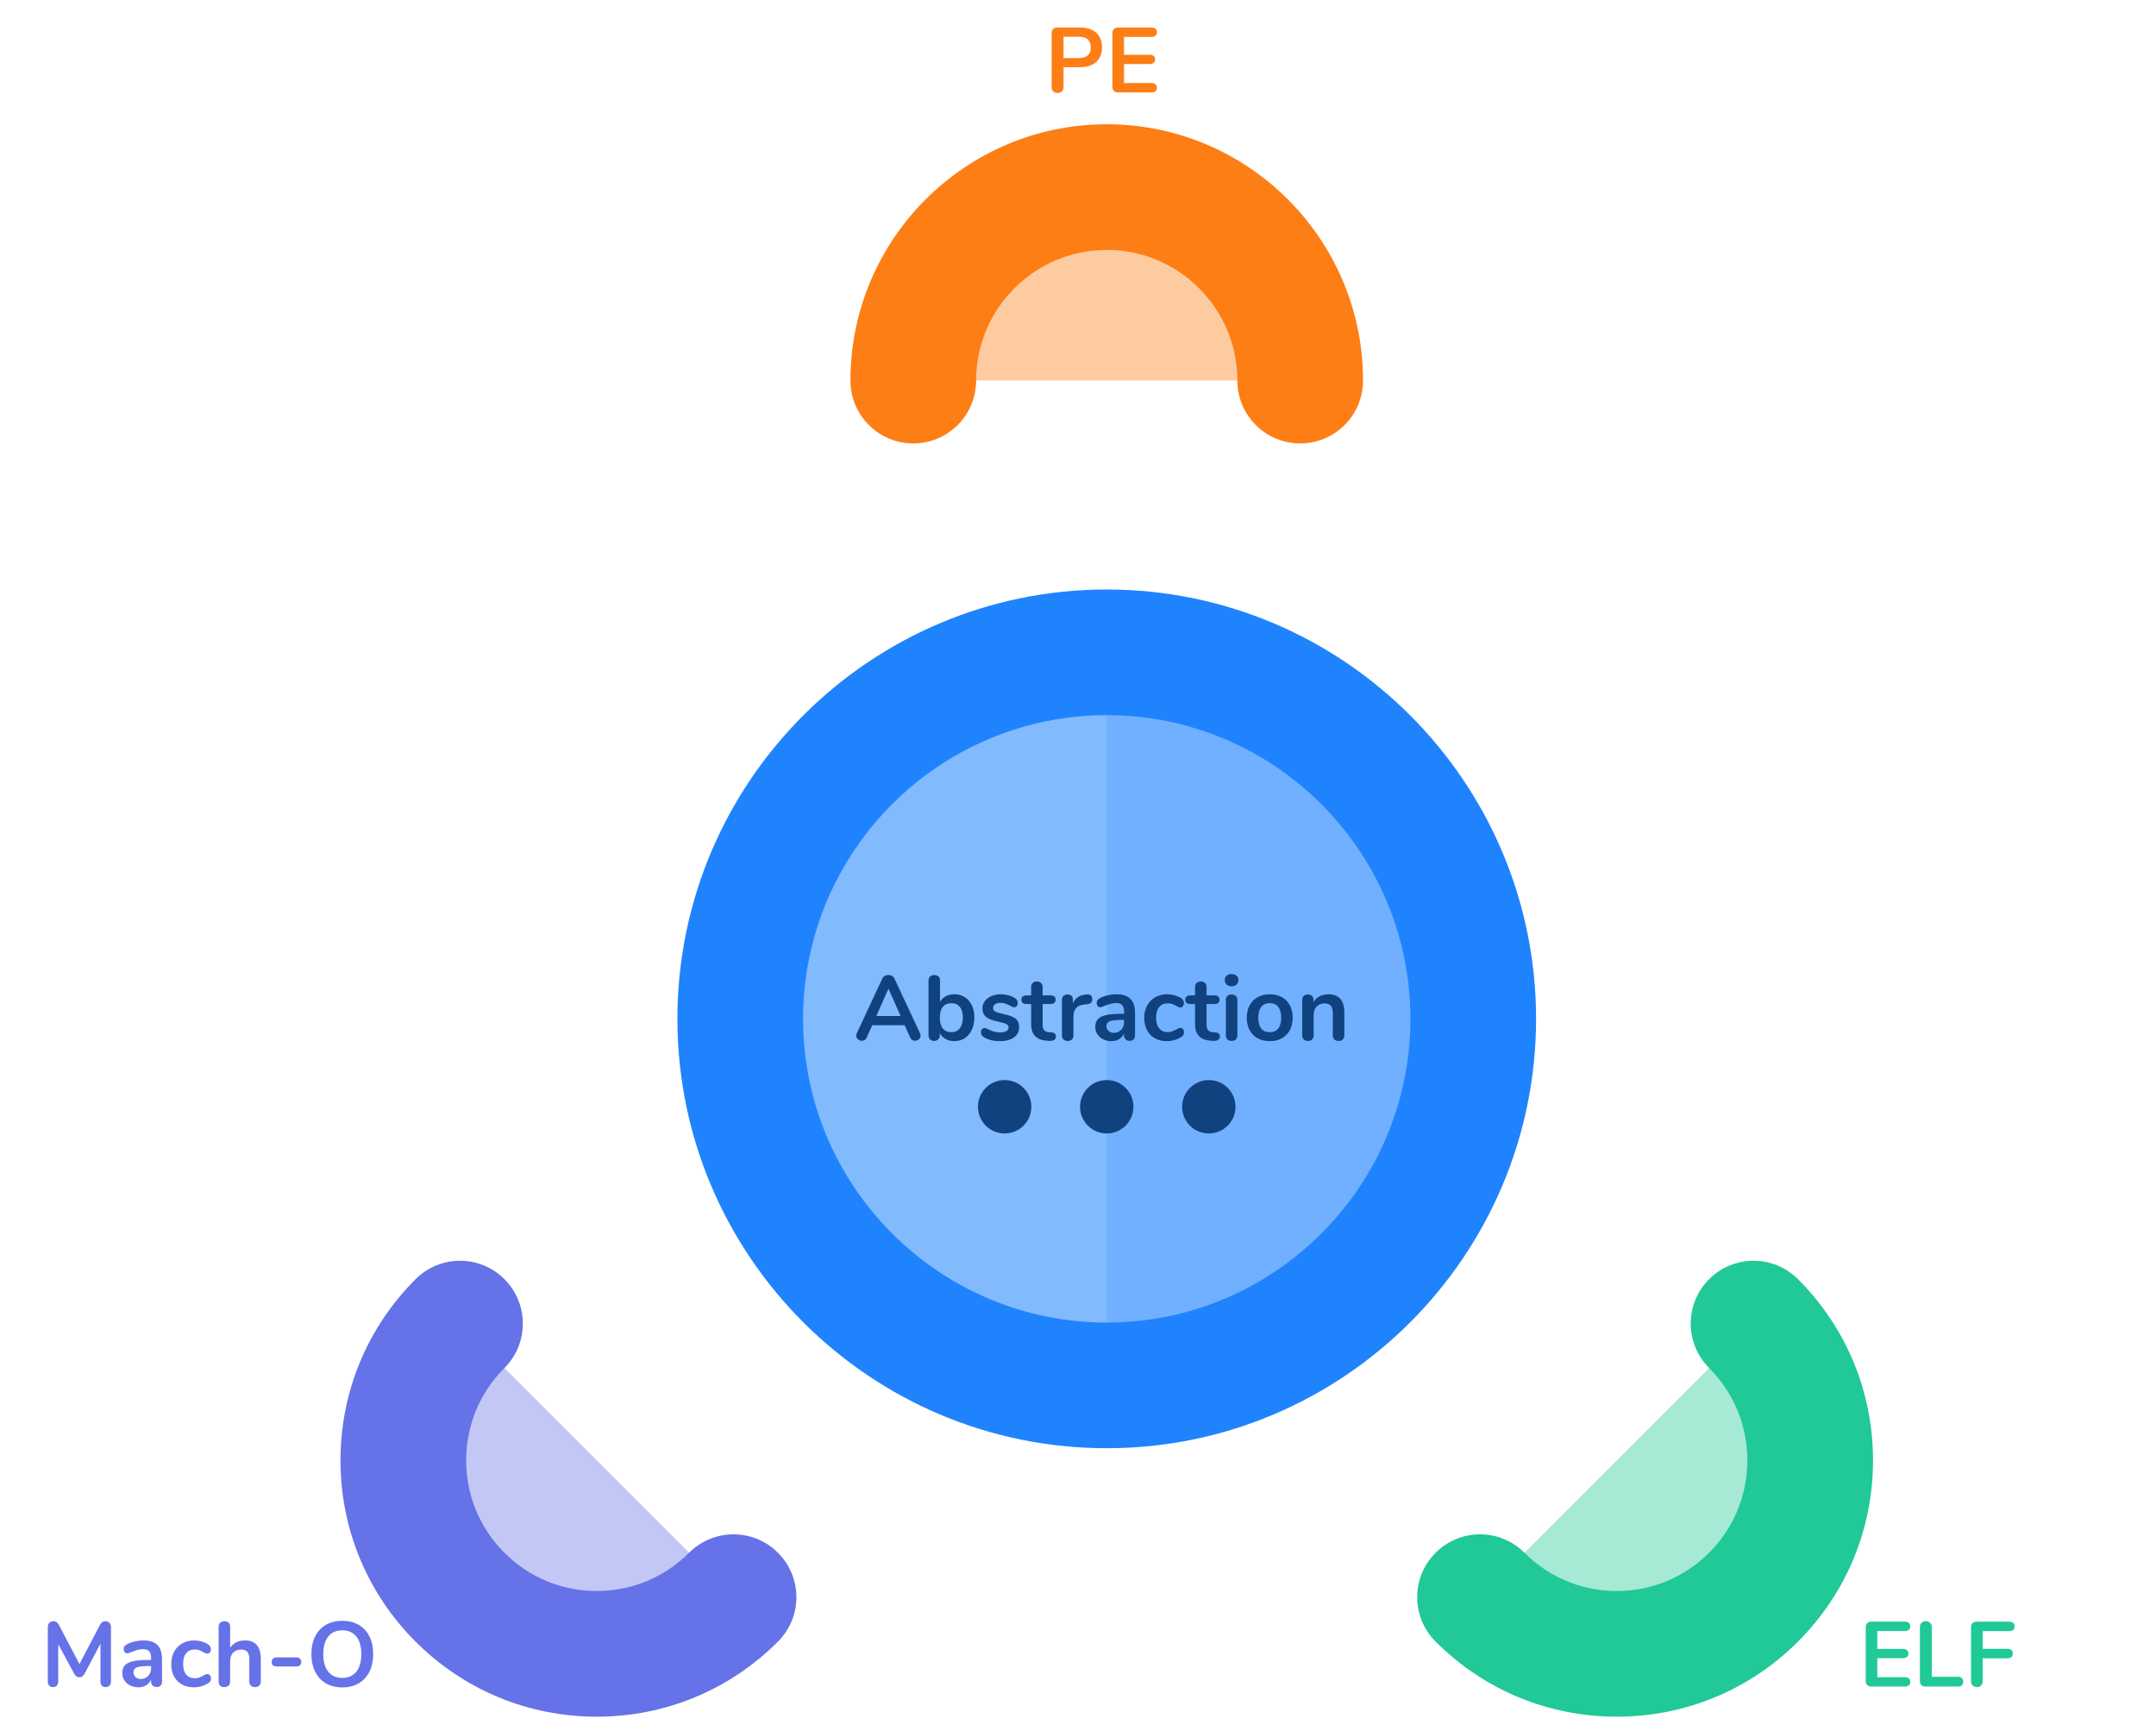 <?xml version="1.0" encoding="UTF-8" standalone="no"?><svg xmlns="http://www.w3.org/2000/svg" xmlns:xlink="http://www.w3.org/1999/xlink" style="isolation:isolate" viewBox="0 0 468.5 376.125" width="468.5pt" height="376.125pt"><g><circle vector-effect="non-scaling-stroke" cx="240.494" cy="221.372" r="79.639" fill="rgb(130,186,254)"/><path d=" M 240.5 141.738 C 284.489 141.738 320.133 177.393 320.133 221.372 C 320.133 265.361 284.489 301.017 240.5 301.017" fill="rgb(113,176,254)"/><path d=" M 240.5 314.67 C 189.056 314.67 147.202 272.816 147.202 221.373 C 147.202 169.934 189.056 128.085 240.5 128.085 C 291.943 128.085 333.787 169.934 333.787 221.373 C 333.787 272.816 291.944 314.67 240.5 314.67 Z  M 240.5 155.391 C 204.118 155.391 174.507 184.99 174.507 221.372 C 174.507 257.759 204.118 287.364 240.5 287.364 C 276.882 287.364 306.481 257.759 306.481 221.372 C 306.481 184.99 276.882 155.391 240.5 155.391 Z " fill="rgb(32,131,254)"/><path d=" M 198.455 82.693 C 198.455 59.477 217.291 40.653 240.5 40.653 C 263.721 40.653 282.534 59.477 282.534 82.693" fill="rgb(254,203,161)"/><path d=" M 282.534 96.345 C 274.992 96.345 268.882 90.234 268.882 82.693 C 268.882 67.041 256.157 54.306 240.5 54.306 C 224.843 54.306 212.108 67.041 212.108 82.693 C 212.108 90.234 206.008 96.345 198.455 96.345 C 190.914 96.345 184.803 90.234 184.803 82.693 C 184.802 51.985 209.792 27 240.5 27 C 271.208 27 296.187 51.979 296.187 82.693 C 296.187 90.229 290.076 96.345 282.534 96.345 Z " fill="rgb(253,126,20)"/><path d=" M 381.047 287.588 C 397.463 304.004 397.463 330.622 381.047 347.032 C 364.631 363.459 338.008 363.448 321.603 347.032" fill="rgb(166,233,213)"/><path d=" M 351.323 373 L 351.323 373 C 336.441 373 322.46 367.2 311.953 356.682 C 306.617 351.347 306.617 342.702 311.964 337.377 C 317.289 332.047 325.939 332.042 331.269 337.388 C 336.621 342.746 343.748 345.695 351.323 345.695 L 351.323 345.695 C 358.919 345.695 366.03 342.746 371.387 337.383 C 376.75 332.026 379.704 324.898 379.704 317.313 C 379.704 309.733 376.75 302.606 371.398 297.243 C 366.062 291.907 366.062 283.268 371.398 277.938 C 376.734 272.608 385.373 272.602 390.703 277.938 C 401.221 288.456 407.01 302.437 407.01 317.313 C 407.01 332.195 401.216 346.175 390.703 356.688 C 380.184 367.206 366.204 373 351.323 373 Z " fill="rgb(32,201,151)"/><path d=" M 99.963 287.588 C 83.547 304.004 83.547 330.622 99.963 347.032 C 116.379 363.459 142.991 363.448 159.397 347.032" fill="rgb(194,199,246)"/><path d=" M 129.666 373 C 114.796 373 100.815 367.206 90.297 356.688 C 79.79 346.175 73.99 332.195 73.99 317.313 C 73.99 302.437 79.79 288.456 90.308 277.938 C 95.644 272.602 104.283 272.602 109.613 277.938 C 114.943 283.274 114.949 291.913 109.613 297.243 C 104.25 302.6 101.296 309.733 101.296 317.313 C 101.296 324.898 104.25 332.02 109.613 337.383 C 114.965 342.746 122.092 345.695 129.666 345.695 L 129.677 345.695 C 137.252 345.695 144.373 342.741 149.742 337.383 C 155.077 332.047 163.717 332.047 169.047 337.383 C 174.394 342.718 174.394 351.358 169.047 356.688 C 158.529 367.212 144.548 373 129.677 373 L 129.666 373 Z " fill="rgb(102,114,232)"/><g><circle vector-effect="non-scaling-stroke" cx="218.311" cy="240.478" r="5.8" fill="rgb(16,66,127)"/><circle vector-effect="non-scaling-stroke" cx="240.494" cy="240.478" r="5.8" fill="rgb(16,66,127)"/><circle vector-effect="non-scaling-stroke" cx="262.677" cy="240.478" r="5.8" fill="rgb(16,66,127)"/><path d=" M 199.924 224.518 L 199.924 224.518 Q 200.044 224.778 200.044 225.038 L 200.044 225.038 L 200.044 225.038 Q 200.044 225.498 199.674 225.818 L 199.674 225.818 L 199.674 225.818 Q 199.304 226.138 198.824 226.138 L 198.824 226.138 L 198.824 226.138 Q 198.504 226.138 198.224 225.968 L 198.224 225.968 L 198.224 225.968 Q 197.944 225.798 197.784 225.438 L 197.784 225.438 L 196.584 222.758 L 189.544 222.758 L 188.344 225.438 L 188.344 225.438 Q 188.184 225.798 187.904 225.968 L 187.904 225.968 L 187.904 225.968 Q 187.624 226.138 187.284 226.138 L 187.284 226.138 L 187.284 226.138 Q 186.824 226.138 186.444 225.818 L 186.444 225.818 L 186.444 225.818 Q 186.064 225.498 186.064 225.038 L 186.064 225.038 L 186.064 225.038 Q 186.064 224.778 186.184 224.518 L 186.184 224.518 L 191.704 212.658 L 191.704 212.658 Q 191.884 212.258 192.254 212.048 L 192.254 212.048 L 192.254 212.048 Q 192.624 211.838 193.044 211.838 L 193.044 211.838 L 193.044 211.838 Q 193.464 211.838 193.834 212.048 L 193.834 212.048 L 193.834 212.048 Q 194.204 212.258 194.384 212.658 L 194.384 212.658 L 199.924 224.518 L 199.924 224.518 Z  M 193.064 214.818 L 190.424 220.758 L 195.704 220.758 L 193.064 214.818 L 193.064 214.818 Z  M 207.384 216.038 L 207.384 216.038 Q 208.664 216.038 209.644 216.658 L 209.644 216.658 L 209.644 216.658 Q 210.624 217.278 211.174 218.418 L 211.174 218.418 L 211.174 218.418 Q 211.724 219.558 211.724 221.078 L 211.724 221.078 L 211.724 221.078 Q 211.724 222.598 211.174 223.768 L 211.174 223.768 L 211.174 223.768 Q 210.624 224.938 209.634 225.578 L 209.634 225.578 L 209.634 225.578 Q 208.644 226.218 207.384 226.218 L 207.384 226.218 L 207.384 226.218 Q 206.324 226.218 205.494 225.758 L 205.494 225.758 L 205.494 225.758 Q 204.664 225.298 204.224 224.478 L 204.224 224.478 L 204.224 224.978 L 204.224 224.978 Q 204.224 225.518 203.884 225.838 L 203.884 225.838 L 203.884 225.838 Q 203.544 226.158 202.984 226.158 L 202.984 226.158 L 202.984 226.158 Q 202.424 226.158 202.094 225.838 L 202.094 225.838 L 202.094 225.838 Q 201.764 225.518 201.764 224.978 L 201.764 224.978 L 201.764 213.018 L 201.764 213.018 Q 201.764 212.498 202.114 212.178 L 202.114 212.178 L 202.114 212.178 Q 202.464 211.858 203.024 211.858 L 203.024 211.858 L 203.024 211.858 Q 203.584 211.858 203.924 212.158 L 203.924 212.158 L 203.924 212.158 Q 204.264 212.458 204.264 212.978 L 204.264 212.978 L 204.264 217.698 L 204.264 217.698 Q 204.704 216.898 205.524 216.468 L 205.524 216.468 L 205.524 216.468 Q 206.344 216.038 207.384 216.038 L 207.384 216.038 L 207.384 216.038 Z  M 206.724 224.278 L 206.724 224.278 Q 207.904 224.278 208.564 223.438 L 208.564 223.438 L 208.564 223.438 Q 209.224 222.598 209.224 221.078 L 209.224 221.078 L 209.224 221.078 Q 209.224 219.578 208.574 218.778 L 208.574 218.778 L 208.574 218.778 Q 207.924 217.978 206.724 217.978 L 206.724 217.978 L 206.724 217.978 Q 205.524 217.978 204.874 218.788 L 204.874 218.788 L 204.874 218.788 Q 204.224 219.598 204.224 221.118 L 204.224 221.118 L 204.224 221.118 Q 204.224 222.638 204.874 223.458 L 204.874 223.458 L 204.874 223.458 Q 205.524 224.278 206.724 224.278 L 206.724 224.278 L 206.724 224.278 Z  M 217.324 226.218 L 217.324 226.218 Q 215.144 226.218 213.804 225.358 L 213.804 225.358 L 213.804 225.358 Q 213.164 224.978 213.164 224.278 L 213.164 224.278 L 213.164 224.278 Q 213.164 223.878 213.384 223.628 L 213.384 223.628 L 213.384 223.628 Q 213.604 223.378 213.924 223.378 L 213.924 223.378 L 213.924 223.378 Q 214.264 223.378 214.864 223.698 L 214.864 223.698 L 214.864 223.698 Q 215.504 223.998 216.034 224.158 L 216.034 224.158 L 216.034 224.158 Q 216.564 224.318 217.384 224.318 L 217.384 224.318 L 217.384 224.318 Q 218.224 224.318 218.694 224.038 L 218.694 224.038 L 218.694 224.038 Q 219.164 223.758 219.164 223.258 L 219.164 223.258 L 219.164 223.258 Q 219.164 222.918 218.974 222.718 L 218.974 222.718 L 218.974 222.718 Q 218.784 222.518 218.294 222.348 L 218.294 222.348 L 218.294 222.348 Q 217.804 222.178 216.804 221.958 L 216.804 221.958 L 216.804 221.958 Q 215.024 221.598 214.254 220.938 L 214.254 220.938 L 214.254 220.938 Q 213.484 220.278 213.484 219.118 L 213.484 219.118 L 213.484 219.118 Q 213.484 218.238 214.004 217.528 L 214.004 217.528 L 214.004 217.528 Q 214.524 216.818 215.434 216.428 L 215.434 216.428 L 215.434 216.428 Q 216.344 216.038 217.504 216.038 L 217.504 216.038 L 217.504 216.038 Q 218.344 216.038 219.124 216.248 L 219.124 216.248 L 219.124 216.248 Q 219.904 216.458 220.524 216.858 L 220.524 216.858 L 220.524 216.858 Q 221.164 217.258 221.164 217.918 L 221.164 217.918 L 221.164 217.918 Q 221.164 218.318 220.944 218.588 L 220.944 218.588 L 220.944 218.588 Q 220.724 218.858 220.404 218.858 L 220.404 218.858 L 220.404 218.858 Q 220.184 218.858 219.974 218.768 L 219.974 218.768 L 219.974 218.768 Q 219.764 218.678 219.444 218.498 L 219.444 218.498 L 219.444 218.498 Q 218.864 218.198 218.444 218.048 L 218.444 218.048 L 218.444 218.048 Q 218.024 217.898 217.404 217.898 L 217.404 217.898 L 217.404 217.898 Q 216.664 217.898 216.234 218.198 L 216.234 218.198 L 216.234 218.198 Q 215.804 218.498 215.804 219.018 L 215.804 219.018 L 215.804 219.018 Q 215.804 219.518 216.244 219.778 L 216.244 219.778 L 216.244 219.778 Q 216.684 220.038 217.944 220.298 L 217.944 220.298 L 217.944 220.298 Q 219.284 220.578 220.044 220.938 L 220.044 220.938 L 220.044 220.938 Q 220.804 221.298 221.134 221.838 L 221.134 221.838 L 221.134 221.838 Q 221.464 222.378 221.464 223.218 L 221.464 223.218 L 221.464 223.218 Q 221.464 224.578 220.334 225.398 L 220.334 225.398 L 220.334 225.398 Q 219.204 226.218 217.324 226.218 L 217.324 226.218 L 217.324 226.218 Z  M 228.464 224.318 L 228.464 224.318 Q 229.464 224.378 229.464 225.218 L 229.464 225.218 L 229.464 225.218 Q 229.464 225.698 229.074 225.948 L 229.074 225.948 L 229.074 225.948 Q 228.684 226.198 227.964 226.158 L 227.964 226.158 L 227.424 226.118 L 227.424 226.118 Q 224.064 225.878 224.064 222.518 L 224.064 222.518 L 224.064 218.158 L 223.064 218.158 L 223.064 218.158 Q 222.524 218.158 222.234 217.918 L 222.234 217.918 L 222.234 217.918 Q 221.944 217.678 221.944 217.218 L 221.944 217.218 L 221.944 217.218 Q 221.944 216.758 222.234 216.518 L 222.234 216.518 L 222.234 216.518 Q 222.524 216.278 223.064 216.278 L 223.064 216.278 L 224.064 216.278 L 224.064 214.438 L 224.064 214.438 Q 224.064 213.898 224.404 213.578 L 224.404 213.578 L 224.404 213.578 Q 224.744 213.258 225.324 213.258 L 225.324 213.258 L 225.324 213.258 Q 225.884 213.258 226.224 213.578 L 226.224 213.578 L 226.224 213.578 Q 226.564 213.898 226.564 214.438 L 226.564 214.438 L 226.564 216.278 L 228.264 216.278 L 228.264 216.278 Q 228.804 216.278 229.094 216.518 L 229.094 216.518 L 229.094 216.518 Q 229.384 216.758 229.384 217.218 L 229.384 217.218 L 229.384 217.218 Q 229.384 217.678 229.094 217.918 L 229.094 217.918 L 229.094 217.918 Q 228.804 218.158 228.264 218.158 L 228.264 218.158 L 226.564 218.158 L 226.564 222.698 L 226.564 222.698 Q 226.564 224.178 227.924 224.278 L 227.924 224.278 L 228.464 224.318 L 228.464 224.318 Z  M 236.224 216.078 L 236.224 216.078 Q 236.744 216.038 237.044 216.298 L 237.044 216.298 L 237.044 216.298 Q 237.344 216.558 237.344 217.078 L 237.344 217.078 L 237.344 217.078 Q 237.344 217.618 237.084 217.878 L 237.084 217.878 L 237.084 217.878 Q 236.824 218.138 236.144 218.218 L 236.144 218.218 L 235.544 218.278 L 235.544 218.278 Q 234.364 218.398 233.814 219.078 L 233.814 219.078 L 233.814 219.078 Q 233.264 219.758 233.264 220.778 L 233.264 220.778 L 233.264 224.978 L 233.264 224.978 Q 233.264 225.558 232.904 225.868 L 232.904 225.868 L 232.904 225.868 Q 232.544 226.178 232.004 226.178 L 232.004 226.178 L 232.004 226.178 Q 231.464 226.178 231.114 225.868 L 231.114 225.868 L 231.114 225.868 Q 230.764 225.558 230.764 224.978 L 230.764 224.978 L 230.764 217.238 L 230.764 217.238 Q 230.764 216.678 231.114 216.378 L 231.114 216.378 L 231.114 216.378 Q 231.464 216.078 231.984 216.078 L 231.984 216.078 L 231.984 216.078 Q 232.504 216.078 232.824 216.368 L 232.824 216.368 L 232.824 216.368 Q 233.144 216.658 233.144 217.198 L 233.144 217.198 L 233.144 217.998 L 233.144 217.998 Q 233.524 217.118 234.274 216.638 L 234.274 216.638 L 234.274 216.638 Q 235.024 216.158 235.944 216.098 L 235.944 216.098 L 236.224 216.078 L 236.224 216.078 Z  M 242.624 216.038 L 242.624 216.038 Q 244.664 216.038 245.654 217.048 L 245.654 217.048 L 245.654 217.048 Q 246.644 218.058 246.644 220.118 L 246.644 220.118 L 246.644 224.998 L 246.644 224.998 Q 246.644 225.538 246.324 225.848 L 246.324 225.848 L 246.324 225.848 Q 246.004 226.158 245.444 226.158 L 245.444 226.158 L 245.444 226.158 Q 244.924 226.158 244.594 225.838 L 244.594 225.838 L 244.594 225.838 Q 244.264 225.518 244.264 224.998 L 244.264 224.998 L 244.264 224.558 L 244.264 224.558 Q 243.924 225.338 243.194 225.778 L 243.194 225.778 L 243.194 225.778 Q 242.464 226.218 241.504 226.218 L 241.504 226.218 L 241.504 226.218 Q 240.524 226.218 239.724 225.818 L 239.724 225.818 L 239.724 225.818 Q 238.924 225.418 238.464 224.718 L 238.464 224.718 L 238.464 224.718 Q 238.004 224.018 238.004 223.158 L 238.004 223.158 L 238.004 223.158 Q 238.004 222.078 238.554 221.458 L 238.554 221.458 L 238.554 221.458 Q 239.104 220.838 240.344 220.558 L 240.344 220.558 L 240.344 220.558 Q 241.584 220.278 243.764 220.278 L 243.764 220.278 L 244.264 220.278 L 244.264 219.818 L 244.264 219.818 Q 244.264 218.838 243.844 218.388 L 243.844 218.388 L 243.844 218.388 Q 243.424 217.938 242.484 217.938 L 242.484 217.938 L 242.484 217.938 Q 241.904 217.938 241.304 218.108 L 241.304 218.108 L 241.304 218.108 Q 240.704 218.278 239.884 218.598 L 239.884 218.598 L 239.884 218.598 Q 239.364 218.858 239.124 218.858 L 239.124 218.858 L 239.124 218.858 Q 238.764 218.858 238.534 218.598 L 238.534 218.598 L 238.534 218.598 Q 238.304 218.338 238.304 217.918 L 238.304 217.918 L 238.304 217.918 Q 238.304 217.578 238.474 217.328 L 238.474 217.328 L 238.474 217.328 Q 238.644 217.078 239.044 216.858 L 239.044 216.858 L 239.044 216.858 Q 239.744 216.478 240.714 216.258 L 240.714 216.258 L 240.714 216.258 Q 241.684 216.038 242.624 216.038 L 242.624 216.038 L 242.624 216.038 Z  M 242.004 224.418 L 242.004 224.418 Q 243.004 224.418 243.634 223.748 L 243.634 223.748 L 243.634 223.748 Q 244.264 223.078 244.264 222.018 L 244.264 222.018 L 244.264 221.598 L 243.904 221.598 L 243.904 221.598 Q 242.564 221.598 241.824 221.718 L 241.824 221.718 L 241.824 221.718 Q 241.084 221.838 240.764 222.138 L 240.764 222.138 L 240.764 222.138 Q 240.444 222.438 240.444 222.958 L 240.444 222.958 L 240.444 222.958 Q 240.444 223.598 240.894 224.008 L 240.894 224.008 L 240.894 224.008 Q 241.344 224.418 242.004 224.418 L 242.004 224.418 L 242.004 224.418 Z  M 253.524 226.218 L 253.524 226.218 Q 252.064 226.218 250.954 225.598 L 250.954 225.598 L 250.954 225.598 Q 249.844 224.978 249.244 223.838 L 249.244 223.838 L 249.244 223.838 Q 248.644 222.698 248.644 221.178 L 248.644 221.178 L 248.644 221.178 Q 248.644 219.658 249.274 218.488 L 249.274 218.488 L 249.274 218.488 Q 249.904 217.318 251.044 216.678 L 251.044 216.678 L 251.044 216.678 Q 252.184 216.038 253.664 216.038 L 253.664 216.038 L 253.664 216.038 Q 254.444 216.038 255.234 216.258 L 255.234 216.258 L 255.234 216.258 Q 256.024 216.478 256.624 216.858 L 256.624 216.858 L 256.624 216.858 Q 257.264 217.278 257.264 217.918 L 257.264 217.918 L 257.264 217.918 Q 257.264 218.358 257.054 218.628 L 257.054 218.628 L 257.054 218.628 Q 256.844 218.898 256.504 218.898 L 256.504 218.898 L 256.504 218.898 Q 256.284 218.898 256.044 218.798 L 256.044 218.798 L 256.044 218.798 Q 255.804 218.698 255.564 218.558 L 255.564 218.558 L 255.564 218.558 Q 255.124 218.298 254.724 218.148 L 254.724 218.148 L 254.724 218.148 Q 254.324 217.998 253.804 217.998 L 253.804 217.998 L 253.804 217.998 Q 252.564 217.998 251.894 218.808 L 251.894 218.808 L 251.894 218.808 Q 251.224 219.618 251.224 221.138 L 251.224 221.138 L 251.224 221.138 Q 251.224 222.638 251.894 223.448 L 251.894 223.448 L 251.894 223.448 Q 252.564 224.258 253.804 224.258 L 253.804 224.258 L 253.804 224.258 Q 254.304 224.258 254.694 224.108 L 254.694 224.108 L 254.694 224.108 Q 255.084 223.958 255.564 223.698 L 255.564 223.698 L 255.564 223.698 Q 255.864 223.518 256.084 223.428 L 256.084 223.428 L 256.084 223.428 Q 256.304 223.338 256.524 223.338 L 256.524 223.338 L 256.524 223.338 Q 256.844 223.338 257.064 223.618 L 257.064 223.618 L 257.064 223.618 Q 257.284 223.898 257.284 224.318 L 257.284 224.318 L 257.284 224.318 Q 257.284 224.658 257.134 224.908 L 257.134 224.908 L 257.134 224.908 Q 256.984 225.158 256.644 225.358 L 256.644 225.358 L 256.644 225.358 Q 256.024 225.758 255.204 225.988 L 255.204 225.988 L 255.204 225.988 Q 254.384 226.218 253.524 226.218 L 253.524 226.218 L 253.524 226.218 Z  M 264.084 224.318 L 264.084 224.318 Q 265.084 224.378 265.084 225.218 L 265.084 225.218 L 265.084 225.218 Q 265.084 225.698 264.694 225.948 L 264.694 225.948 L 264.694 225.948 Q 264.304 226.198 263.584 226.158 L 263.584 226.158 L 263.044 226.118 L 263.044 226.118 Q 259.684 225.878 259.684 222.518 L 259.684 222.518 L 259.684 218.158 L 258.684 218.158 L 258.684 218.158 Q 258.144 218.158 257.854 217.918 L 257.854 217.918 L 257.854 217.918 Q 257.564 217.678 257.564 217.218 L 257.564 217.218 L 257.564 217.218 Q 257.564 216.758 257.854 216.518 L 257.854 216.518 L 257.854 216.518 Q 258.144 216.278 258.684 216.278 L 258.684 216.278 L 259.684 216.278 L 259.684 214.438 L 259.684 214.438 Q 259.684 213.898 260.024 213.578 L 260.024 213.578 L 260.024 213.578 Q 260.364 213.258 260.944 213.258 L 260.944 213.258 L 260.944 213.258 Q 261.504 213.258 261.844 213.578 L 261.844 213.578 L 261.844 213.578 Q 262.184 213.898 262.184 214.438 L 262.184 214.438 L 262.184 216.278 L 263.884 216.278 L 263.884 216.278 Q 264.424 216.278 264.714 216.518 L 264.714 216.518 L 264.714 216.518 Q 265.004 216.758 265.004 217.218 L 265.004 217.218 L 265.004 217.218 Q 265.004 217.678 264.714 217.918 L 264.714 217.918 L 264.714 217.918 Q 264.424 218.158 263.884 218.158 L 263.884 218.158 L 262.184 218.158 L 262.184 222.698 L 262.184 222.698 Q 262.184 224.178 263.544 224.278 L 263.544 224.278 L 264.084 224.318 L 264.084 224.318 Z  M 267.624 226.178 L 267.624 226.178 Q 267.084 226.178 266.734 225.868 L 266.734 225.868 L 266.734 225.868 Q 266.384 225.558 266.384 224.978 L 266.384 224.978 L 266.384 217.258 L 266.384 217.258 Q 266.384 216.678 266.734 216.378 L 266.734 216.378 L 266.734 216.378 Q 267.084 216.078 267.624 216.078 L 267.624 216.078 L 267.624 216.078 Q 268.164 216.078 268.524 216.378 L 268.524 216.378 L 268.524 216.378 Q 268.884 216.678 268.884 217.258 L 268.884 217.258 L 268.884 224.978 L 268.884 224.978 Q 268.884 225.558 268.524 225.868 L 268.524 225.868 L 268.524 225.868 Q 268.164 226.178 267.624 226.178 L 267.624 226.178 L 267.624 226.178 Z  M 267.624 214.298 L 267.624 214.298 Q 266.944 214.298 266.544 213.928 L 266.544 213.928 L 266.544 213.928 Q 266.144 213.558 266.144 212.958 L 266.144 212.958 L 266.144 212.958 Q 266.144 212.358 266.544 211.998 L 266.544 211.998 L 266.544 211.998 Q 266.944 211.638 267.624 211.638 L 267.624 211.638 L 267.624 211.638 Q 268.284 211.638 268.694 211.998 L 268.694 211.998 L 268.694 211.998 Q 269.104 212.358 269.104 212.958 L 269.104 212.958 L 269.104 212.958 Q 269.104 213.558 268.704 213.928 L 268.704 213.928 L 268.704 213.928 Q 268.304 214.298 267.624 214.298 L 267.624 214.298 L 267.624 214.298 Z  M 275.924 226.218 L 275.924 226.218 Q 274.424 226.218 273.294 225.598 L 273.294 225.598 L 273.294 225.598 Q 272.164 224.978 271.544 223.818 L 271.544 223.818 L 271.544 223.818 Q 270.924 222.658 270.924 221.118 L 270.924 221.118 L 270.924 221.118 Q 270.924 219.578 271.544 218.428 L 271.544 218.428 L 271.544 218.428 Q 272.164 217.278 273.294 216.658 L 273.294 216.658 L 273.294 216.658 Q 274.424 216.038 275.924 216.038 L 275.924 216.038 L 275.924 216.038 Q 277.424 216.038 278.554 216.658 L 278.554 216.658 L 278.554 216.658 Q 279.684 217.278 280.294 218.428 L 280.294 218.428 L 280.294 218.428 Q 280.904 219.578 280.904 221.118 L 280.904 221.118 L 280.904 221.118 Q 280.904 222.658 280.294 223.818 L 280.294 223.818 L 280.294 223.818 Q 279.684 224.978 278.554 225.598 L 278.554 225.598 L 278.554 225.598 Q 277.424 226.218 275.924 226.218 L 275.924 226.218 L 275.924 226.218 Z  M 275.904 224.278 L 275.904 224.278 Q 277.124 224.278 277.764 223.478 L 277.764 223.478 L 277.764 223.478 Q 278.404 222.678 278.404 221.118 L 278.404 221.118 L 278.404 221.118 Q 278.404 219.578 277.764 218.768 L 277.764 218.768 L 277.764 218.768 Q 277.124 217.958 275.924 217.958 L 275.924 217.958 L 275.924 217.958 Q 274.724 217.958 274.074 218.768 L 274.074 218.768 L 274.074 218.768 Q 273.424 219.578 273.424 221.118 L 273.424 221.118 L 273.424 221.118 Q 273.424 222.678 274.064 223.478 L 274.064 223.478 L 274.064 223.478 Q 274.704 224.278 275.904 224.278 L 275.904 224.278 L 275.904 224.278 Z  M 288.644 216.038 L 288.644 216.038 Q 290.404 216.038 291.264 217.038 L 291.264 217.038 L 291.264 217.038 Q 292.124 218.038 292.124 220.058 L 292.124 220.058 L 292.124 224.978 L 292.124 224.978 Q 292.124 225.538 291.794 225.858 L 291.794 225.858 L 291.794 225.858 Q 291.464 226.178 290.884 226.178 L 290.884 226.178 L 290.884 226.178 Q 290.304 226.178 289.964 225.858 L 289.964 225.858 L 289.964 225.858 Q 289.624 225.538 289.624 224.978 L 289.624 224.978 L 289.624 220.198 L 289.624 220.198 Q 289.624 219.058 289.194 218.538 L 289.194 218.538 L 289.194 218.538 Q 288.764 218.018 287.844 218.018 L 287.844 218.018 L 287.844 218.018 Q 286.764 218.018 286.114 218.698 L 286.114 218.698 L 286.114 218.698 Q 285.464 219.378 285.464 220.518 L 285.464 220.518 L 285.464 224.978 L 285.464 224.978 Q 285.464 225.538 285.124 225.858 L 285.124 225.858 L 285.124 225.858 Q 284.784 226.178 284.204 226.178 L 284.204 226.178 L 284.204 226.178 Q 283.624 226.178 283.294 225.858 L 283.294 225.858 L 283.294 225.858 Q 282.964 225.538 282.964 224.978 L 282.964 224.978 L 282.964 217.238 L 282.964 217.238 Q 282.964 216.718 283.304 216.398 L 283.304 216.398 L 283.304 216.398 Q 283.644 216.078 284.224 216.078 L 284.224 216.078 L 284.224 216.078 Q 284.744 216.078 285.074 216.388 L 285.074 216.388 L 285.074 216.388 Q 285.404 216.698 285.404 217.198 L 285.404 217.198 L 285.404 217.738 L 285.404 217.738 Q 285.904 216.918 286.744 216.478 L 286.744 216.478 L 286.744 216.478 Q 287.584 216.038 288.644 216.038 L 288.644 216.038 L 288.644 216.038 Z " fill="rgb(16,66,127)"/></g></g><path d=" M 406.66 366.455 L 406.66 366.455 Q 406.08 366.455 405.75 366.135 L 405.75 366.135 L 405.75 366.135 Q 405.42 365.815 405.42 365.235 L 405.42 365.235 L 405.42 353.575 L 405.42 353.575 Q 405.42 352.995 405.75 352.675 L 405.75 352.675 L 405.75 352.675 Q 406.08 352.355 406.66 352.355 L 406.66 352.355 L 413.88 352.355 L 413.88 352.355 Q 414.46 352.355 414.78 352.615 L 414.78 352.615 L 414.78 352.615 Q 415.1 352.875 415.1 353.355 L 415.1 353.355 L 415.1 353.355 Q 415.1 353.855 414.78 354.125 L 414.78 354.125 L 414.78 354.125 Q 414.46 354.395 413.88 354.395 L 413.88 354.395 L 407.94 354.395 L 407.94 358.275 L 413.48 358.275 L 413.48 358.275 Q 414.06 358.275 414.38 358.535 L 414.38 358.535 L 414.38 358.535 Q 414.7 358.795 414.7 359.295 L 414.7 359.295 L 414.7 359.295 Q 414.7 359.775 414.38 360.035 L 414.38 360.035 L 414.38 360.035 Q 414.06 360.295 413.48 360.295 L 413.48 360.295 L 407.94 360.295 L 407.94 364.415 L 413.88 364.415 L 413.88 364.415 Q 414.46 364.415 414.78 364.685 L 414.78 364.685 L 414.78 364.685 Q 415.1 364.955 415.1 365.455 L 415.1 365.455 L 415.1 365.455 Q 415.1 365.935 414.78 366.195 L 414.78 366.195 L 414.78 366.195 Q 414.46 366.455 413.88 366.455 L 413.88 366.455 L 406.66 366.455 L 406.66 366.455 Z  M 418.42 366.455 L 418.42 366.455 Q 417.84 366.455 417.52 366.135 L 417.52 366.135 L 417.52 366.135 Q 417.2 365.815 417.2 365.255 L 417.2 365.255 L 417.2 353.535 L 417.2 353.535 Q 417.2 352.955 417.55 352.605 L 417.55 352.605 L 417.55 352.605 Q 417.9 352.255 418.48 352.255 L 418.48 352.255 L 418.48 352.255 Q 419.08 352.255 419.43 352.605 L 419.43 352.605 L 419.43 352.605 Q 419.78 352.955 419.78 353.535 L 419.78 353.535 L 419.78 364.335 L 425.4 364.335 L 425.4 364.335 Q 426.6 364.335 426.6 365.395 L 426.6 365.395 L 426.6 365.395 Q 426.6 366.455 425.4 366.455 L 425.4 366.455 L 418.42 366.455 L 418.42 366.455 Z  M 429.58 366.575 L 429.58 366.575 Q 429 366.575 428.65 366.215 L 428.65 366.215 L 428.65 366.215 Q 428.3 365.855 428.3 365.275 L 428.3 365.275 L 428.3 353.575 L 428.3 353.575 Q 428.3 352.995 428.63 352.675 L 428.63 352.675 L 428.63 352.675 Q 428.96 352.355 429.54 352.355 L 429.54 352.355 L 436.56 352.355 L 436.56 352.355 Q 437.78 352.355 437.78 353.395 L 437.78 353.395 L 437.78 353.395 Q 437.78 354.415 436.56 354.415 L 436.56 354.415 L 430.84 354.415 L 430.84 358.255 L 436.16 358.255 L 436.16 358.255 Q 437.38 358.255 437.38 359.295 L 437.38 359.295 L 437.38 359.295 Q 437.38 360.315 436.16 360.315 L 436.16 360.315 L 430.84 360.315 L 430.84 365.275 L 430.84 365.275 Q 430.84 365.855 430.5 366.215 L 430.5 366.215 L 430.5 366.215 Q 430.16 366.575 429.58 366.575 L 429.58 366.575 L 429.58 366.575 Z " fill="rgb(32,201,151)"/><path d=" M 229.805 20.2 L 229.805 20.2 Q 229.225 20.2 228.875 19.85 L 228.875 19.85 L 228.875 19.85 Q 228.525 19.5 228.525 18.9 L 228.525 18.9 L 228.525 7.2 L 228.525 7.2 Q 228.525 6.62 228.855 6.3 L 228.855 6.3 L 228.855 6.3 Q 229.185 5.98 229.765 5.98 L 229.765 5.98 L 234.685 5.98 L 234.685 5.98 Q 236.945 5.98 238.205 7.11 L 238.205 7.11 L 238.205 7.11 Q 239.465 8.24 239.465 10.28 L 239.465 10.28 L 239.465 10.28 Q 239.465 12.32 238.205 13.46 L 238.205 13.46 L 238.205 13.46 Q 236.945 14.6 234.685 14.6 L 234.685 14.6 L 231.105 14.6 L 231.105 18.9 L 231.105 18.9 Q 231.105 19.5 230.755 19.85 L 230.755 19.85 L 230.755 19.85 Q 230.405 20.2 229.805 20.2 L 229.805 20.2 L 229.805 20.2 Z  M 231.105 12.62 L 234.365 12.62 L 234.365 12.62 Q 237.025 12.62 237.025 10.3 L 237.025 10.3 L 237.025 10.3 Q 237.025 7.98 234.365 7.98 L 234.365 7.98 L 231.105 7.98 L 231.105 12.62 L 231.105 12.62 Z  M 242.965 20.08 L 242.965 20.08 Q 242.385 20.08 242.055 19.76 L 242.055 19.76 L 242.055 19.76 Q 241.725 19.44 241.725 18.86 L 241.725 18.86 L 241.725 7.2 L 241.725 7.2 Q 241.725 6.62 242.055 6.3 L 242.055 6.3 L 242.055 6.3 Q 242.385 5.98 242.965 5.98 L 242.965 5.98 L 250.185 5.98 L 250.185 5.98 Q 250.765 5.98 251.085 6.24 L 251.085 6.24 L 251.085 6.24 Q 251.405 6.5 251.405 6.98 L 251.405 6.98 L 251.405 6.98 Q 251.405 7.48 251.085 7.75 L 251.085 7.75 L 251.085 7.75 Q 250.765 8.02 250.185 8.02 L 250.185 8.02 L 244.245 8.02 L 244.245 11.9 L 249.785 11.9 L 249.785 11.9 Q 250.365 11.9 250.685 12.16 L 250.685 12.16 L 250.685 12.16 Q 251.005 12.42 251.005 12.92 L 251.005 12.92 L 251.005 12.92 Q 251.005 13.4 250.685 13.66 L 250.685 13.66 L 250.685 13.66 Q 250.365 13.92 249.785 13.92 L 249.785 13.92 L 244.245 13.92 L 244.245 18.04 L 250.185 18.04 L 250.185 18.04 Q 250.765 18.04 251.085 18.31 L 251.085 18.31 L 251.085 18.31 Q 251.405 18.58 251.405 19.08 L 251.405 19.08 L 251.405 19.08 Q 251.405 19.56 251.085 19.82 L 251.085 19.82 L 251.085 19.82 Q 250.765 20.08 250.185 20.08 L 250.185 20.08 L 242.965 20.08 L 242.965 20.08 Z " fill="rgb(253,126,20)"/><path d=" M 22.87 352.255 L 22.87 352.255 Q 23.43 352.255 23.77 352.605 L 23.77 352.605 L 23.77 352.605 Q 24.11 352.955 24.11 353.535 L 24.11 353.535 L 24.11 365.375 L 24.11 365.375 Q 24.11 365.935 23.79 366.255 L 23.79 366.255 L 23.79 366.255 Q 23.47 366.575 22.95 366.575 L 22.95 366.575 L 22.95 366.575 Q 22.43 366.575 22.13 366.255 L 22.13 366.255 L 22.13 366.255 Q 21.83 365.935 21.83 365.375 L 21.83 365.375 L 21.83 357.135 L 18.43 363.575 L 18.43 363.575 Q 18.19 364.015 17.91 364.225 L 17.91 364.225 L 17.91 364.225 Q 17.63 364.435 17.25 364.435 L 17.25 364.435 L 17.25 364.435 Q 16.87 364.435 16.59 364.235 L 16.59 364.235 L 16.59 364.235 Q 16.31 364.035 16.07 363.575 L 16.07 363.575 L 12.65 357.235 L 12.65 365.375 L 12.65 365.375 Q 12.65 365.915 12.34 366.245 L 12.34 366.245 L 12.34 366.245 Q 12.03 366.575 11.51 366.575 L 11.51 366.575 L 11.51 366.575 Q 10.99 366.575 10.69 366.255 L 10.69 366.255 L 10.69 366.255 Q 10.39 365.935 10.39 365.375 L 10.39 365.375 L 10.39 353.535 L 10.39 353.535 Q 10.39 352.955 10.72 352.605 L 10.72 352.605 L 10.72 352.605 Q 11.05 352.255 11.61 352.255 L 11.61 352.255 L 11.61 352.255 Q 12.39 352.255 12.83 353.115 L 12.83 353.115 L 17.27 361.575 L 21.69 353.115 L 21.69 353.115 Q 22.13 352.255 22.87 352.255 L 22.87 352.255 L 22.87 352.255 Z  M 31.19 356.435 L 31.19 356.435 Q 33.23 356.435 34.22 357.445 L 34.22 357.445 L 34.22 357.445 Q 35.21 358.455 35.21 360.515 L 35.21 360.515 L 35.21 365.395 L 35.21 365.395 Q 35.21 365.935 34.89 366.245 L 34.89 366.245 L 34.89 366.245 Q 34.57 366.555 34.01 366.555 L 34.01 366.555 L 34.01 366.555 Q 33.49 366.555 33.16 366.235 L 33.16 366.235 L 33.16 366.235 Q 32.83 365.915 32.83 365.395 L 32.83 365.395 L 32.83 364.955 L 32.83 364.955 Q 32.49 365.735 31.76 366.175 L 31.76 366.175 L 31.76 366.175 Q 31.03 366.615 30.07 366.615 L 30.07 366.615 L 30.07 366.615 Q 29.09 366.615 28.29 366.215 L 28.29 366.215 L 28.29 366.215 Q 27.49 365.815 27.03 365.115 L 27.03 365.115 L 27.03 365.115 Q 26.57 364.415 26.57 363.555 L 26.57 363.555 L 26.57 363.555 Q 26.57 362.475 27.12 361.855 L 27.12 361.855 L 27.12 361.855 Q 27.67 361.235 28.91 360.955 L 28.91 360.955 L 28.91 360.955 Q 30.15 360.675 32.33 360.675 L 32.33 360.675 L 32.83 360.675 L 32.83 360.215 L 32.83 360.215 Q 32.83 359.235 32.41 358.785 L 32.41 358.785 L 32.41 358.785 Q 31.99 358.335 31.05 358.335 L 31.05 358.335 L 31.05 358.335 Q 30.47 358.335 29.87 358.505 L 29.87 358.505 L 29.87 358.505 Q 29.27 358.675 28.45 358.995 L 28.45 358.995 L 28.45 358.995 Q 27.93 359.255 27.69 359.255 L 27.69 359.255 L 27.69 359.255 Q 27.33 359.255 27.1 358.995 L 27.1 358.995 L 27.1 358.995 Q 26.87 358.735 26.87 358.315 L 26.87 358.315 L 26.87 358.315 Q 26.87 357.975 27.04 357.725 L 27.04 357.725 L 27.04 357.725 Q 27.21 357.475 27.61 357.255 L 27.61 357.255 L 27.61 357.255 Q 28.31 356.875 29.28 356.655 L 29.28 356.655 L 29.28 356.655 Q 30.25 356.435 31.19 356.435 L 31.19 356.435 L 31.19 356.435 Z  M 30.57 364.815 L 30.57 364.815 Q 31.57 364.815 32.2 364.145 L 32.2 364.145 L 32.2 364.145 Q 32.83 363.475 32.83 362.415 L 32.83 362.415 L 32.83 361.995 L 32.47 361.995 L 32.47 361.995 Q 31.13 361.995 30.39 362.115 L 30.39 362.115 L 30.39 362.115 Q 29.65 362.235 29.33 362.535 L 29.33 362.535 L 29.33 362.535 Q 29.01 362.835 29.01 363.355 L 29.01 363.355 L 29.01 363.355 Q 29.01 363.995 29.46 364.405 L 29.46 364.405 L 29.46 364.405 Q 29.91 364.815 30.57 364.815 L 30.57 364.815 L 30.57 364.815 Z  M 42.09 366.615 L 42.09 366.615 Q 40.63 366.615 39.52 365.995 L 39.52 365.995 L 39.52 365.995 Q 38.41 365.375 37.81 364.235 L 37.81 364.235 L 37.81 364.235 Q 37.21 363.095 37.21 361.575 L 37.21 361.575 L 37.21 361.575 Q 37.21 360.055 37.84 358.885 L 37.84 358.885 L 37.84 358.885 Q 38.47 357.715 39.61 357.075 L 39.61 357.075 L 39.61 357.075 Q 40.75 356.435 42.23 356.435 L 42.23 356.435 L 42.23 356.435 Q 43.01 356.435 43.8 356.655 L 43.8 356.655 L 43.8 356.655 Q 44.59 356.875 45.19 357.255 L 45.19 357.255 L 45.19 357.255 Q 45.83 357.675 45.83 358.315 L 45.83 358.315 L 45.83 358.315 Q 45.83 358.755 45.62 359.025 L 45.62 359.025 L 45.62 359.025 Q 45.41 359.295 45.07 359.295 L 45.07 359.295 L 45.07 359.295 Q 44.85 359.295 44.61 359.195 L 44.61 359.195 L 44.61 359.195 Q 44.37 359.095 44.13 358.955 L 44.13 358.955 L 44.13 358.955 Q 43.69 358.695 43.29 358.545 L 43.29 358.545 L 43.29 358.545 Q 42.89 358.395 42.37 358.395 L 42.37 358.395 L 42.37 358.395 Q 41.13 358.395 40.46 359.205 L 40.46 359.205 L 40.46 359.205 Q 39.79 360.015 39.79 361.535 L 39.79 361.535 L 39.79 361.535 Q 39.79 363.035 40.46 363.845 L 40.46 363.845 L 40.46 363.845 Q 41.13 364.655 42.37 364.655 L 42.37 364.655 L 42.37 364.655 Q 42.87 364.655 43.26 364.505 L 43.26 364.505 L 43.26 364.505 Q 43.65 364.355 44.13 364.095 L 44.13 364.095 L 44.13 364.095 Q 44.43 363.915 44.65 363.825 L 44.65 363.825 L 44.65 363.825 Q 44.87 363.735 45.09 363.735 L 45.09 363.735 L 45.09 363.735 Q 45.41 363.735 45.63 364.015 L 45.63 364.015 L 45.63 364.015 Q 45.85 364.295 45.85 364.715 L 45.85 364.715 L 45.85 364.715 Q 45.85 365.055 45.7 365.305 L 45.7 365.305 L 45.7 365.305 Q 45.55 365.555 45.21 365.755 L 45.21 365.755 L 45.21 365.755 Q 44.59 366.155 43.77 366.385 L 43.77 366.385 L 43.77 366.385 Q 42.95 366.615 42.09 366.615 L 42.09 366.615 L 42.09 366.615 Z  M 53.23 356.435 L 53.23 356.435 Q 56.67 356.435 56.67 360.455 L 56.67 360.455 L 56.67 365.375 L 56.67 365.375 Q 56.67 365.935 56.34 366.255 L 56.34 366.255 L 56.34 366.255 Q 56.01 366.575 55.43 366.575 L 55.43 366.575 L 55.43 366.575 Q 54.85 366.575 54.51 366.255 L 54.51 366.255 L 54.51 366.255 Q 54.17 365.935 54.17 365.375 L 54.17 365.375 L 54.17 360.455 L 54.17 360.455 Q 54.17 359.395 53.74 358.905 L 53.74 358.905 L 53.74 358.905 Q 53.31 358.415 52.39 358.415 L 52.39 358.415 L 52.39 358.415 Q 51.31 358.415 50.66 359.095 L 50.66 359.095 L 50.66 359.095 Q 50.01 359.775 50.01 360.915 L 50.01 360.915 L 50.01 365.375 L 50.01 365.375 Q 50.01 365.935 49.67 366.255 L 49.67 366.255 L 49.67 366.255 Q 49.33 366.575 48.75 366.575 L 48.75 366.575 L 48.75 366.575 Q 48.17 366.575 47.84 366.255 L 47.84 366.255 L 47.84 366.255 Q 47.51 365.935 47.51 365.375 L 47.51 365.375 L 47.51 353.415 L 47.51 353.415 Q 47.51 352.895 47.86 352.575 L 47.86 352.575 L 47.86 352.575 Q 48.21 352.255 48.77 352.255 L 48.77 352.255 L 48.77 352.255 Q 49.33 352.255 49.67 352.555 L 49.67 352.555 L 49.67 352.555 Q 50.01 352.855 50.01 353.375 L 50.01 353.375 L 50.01 358.035 L 50.01 358.035 Q 50.51 357.255 51.34 356.845 L 51.34 356.845 L 51.34 356.845 Q 52.17 356.435 53.23 356.435 L 53.23 356.435 L 53.23 356.435 Z  M 60.19 362.095 L 60.19 362.095 Q 59.61 362.095 59.32 361.835 L 59.32 361.835 L 59.32 361.835 Q 59.03 361.575 59.03 361.115 L 59.03 361.115 L 59.03 361.115 Q 59.03 360.655 59.32 360.385 L 59.32 360.385 L 59.32 360.385 Q 59.61 360.115 60.19 360.115 L 60.19 360.115 L 64.31 360.115 L 64.31 360.115 Q 64.89 360.115 65.18 360.385 L 65.18 360.385 L 65.18 360.385 Q 65.47 360.655 65.47 361.115 L 65.47 361.115 L 65.47 361.115 Q 65.47 361.575 65.18 361.835 L 65.18 361.835 L 65.18 361.835 Q 64.89 362.095 64.31 362.095 L 64.31 362.095 L 60.19 362.095 L 60.19 362.095 Z  M 74.39 366.635 L 74.39 366.635 Q 72.33 366.635 70.82 365.755 L 70.82 365.755 L 70.82 365.755 Q 69.31 364.875 68.49 363.235 L 68.49 363.235 L 68.49 363.235 Q 67.67 361.595 67.67 359.395 L 67.67 359.395 L 67.67 359.395 Q 67.67 357.195 68.48 355.565 L 68.48 355.565 L 68.48 355.565 Q 69.29 353.935 70.81 353.055 L 70.81 353.055 L 70.81 353.055 Q 72.33 352.175 74.39 352.175 L 74.39 352.175 L 74.39 352.175 Q 76.45 352.175 77.96 353.055 L 77.96 353.055 L 77.96 353.055 Q 79.47 353.935 80.28 355.565 L 80.28 355.565 L 80.28 355.565 Q 81.09 357.195 81.09 359.395 L 81.09 359.395 L 81.09 359.395 Q 81.09 361.595 80.27 363.235 L 80.27 363.235 L 80.27 363.235 Q 79.45 364.875 77.94 365.755 L 77.94 365.755 L 77.94 365.755 Q 76.43 366.635 74.39 366.635 L 74.39 366.635 L 74.39 366.635 Z  M 74.39 364.575 L 74.39 364.575 Q 76.33 364.575 77.42 363.235 L 77.42 363.235 L 77.42 363.235 Q 78.51 361.895 78.51 359.395 L 78.51 359.395 L 78.51 359.395 Q 78.51 356.895 77.42 355.565 L 77.42 355.565 L 77.42 355.565 Q 76.33 354.235 74.39 354.235 L 74.39 354.235 L 74.39 354.235 Q 72.43 354.235 71.34 355.565 L 71.34 355.565 L 71.34 355.565 Q 70.25 356.895 70.25 359.395 L 70.25 359.395 L 70.25 359.395 Q 70.25 361.895 71.34 363.235 L 71.34 363.235 L 71.34 363.235 Q 72.43 364.575 74.39 364.575 L 74.39 364.575 L 74.39 364.575 Z " fill="rgb(102,114,232)"/></svg>
